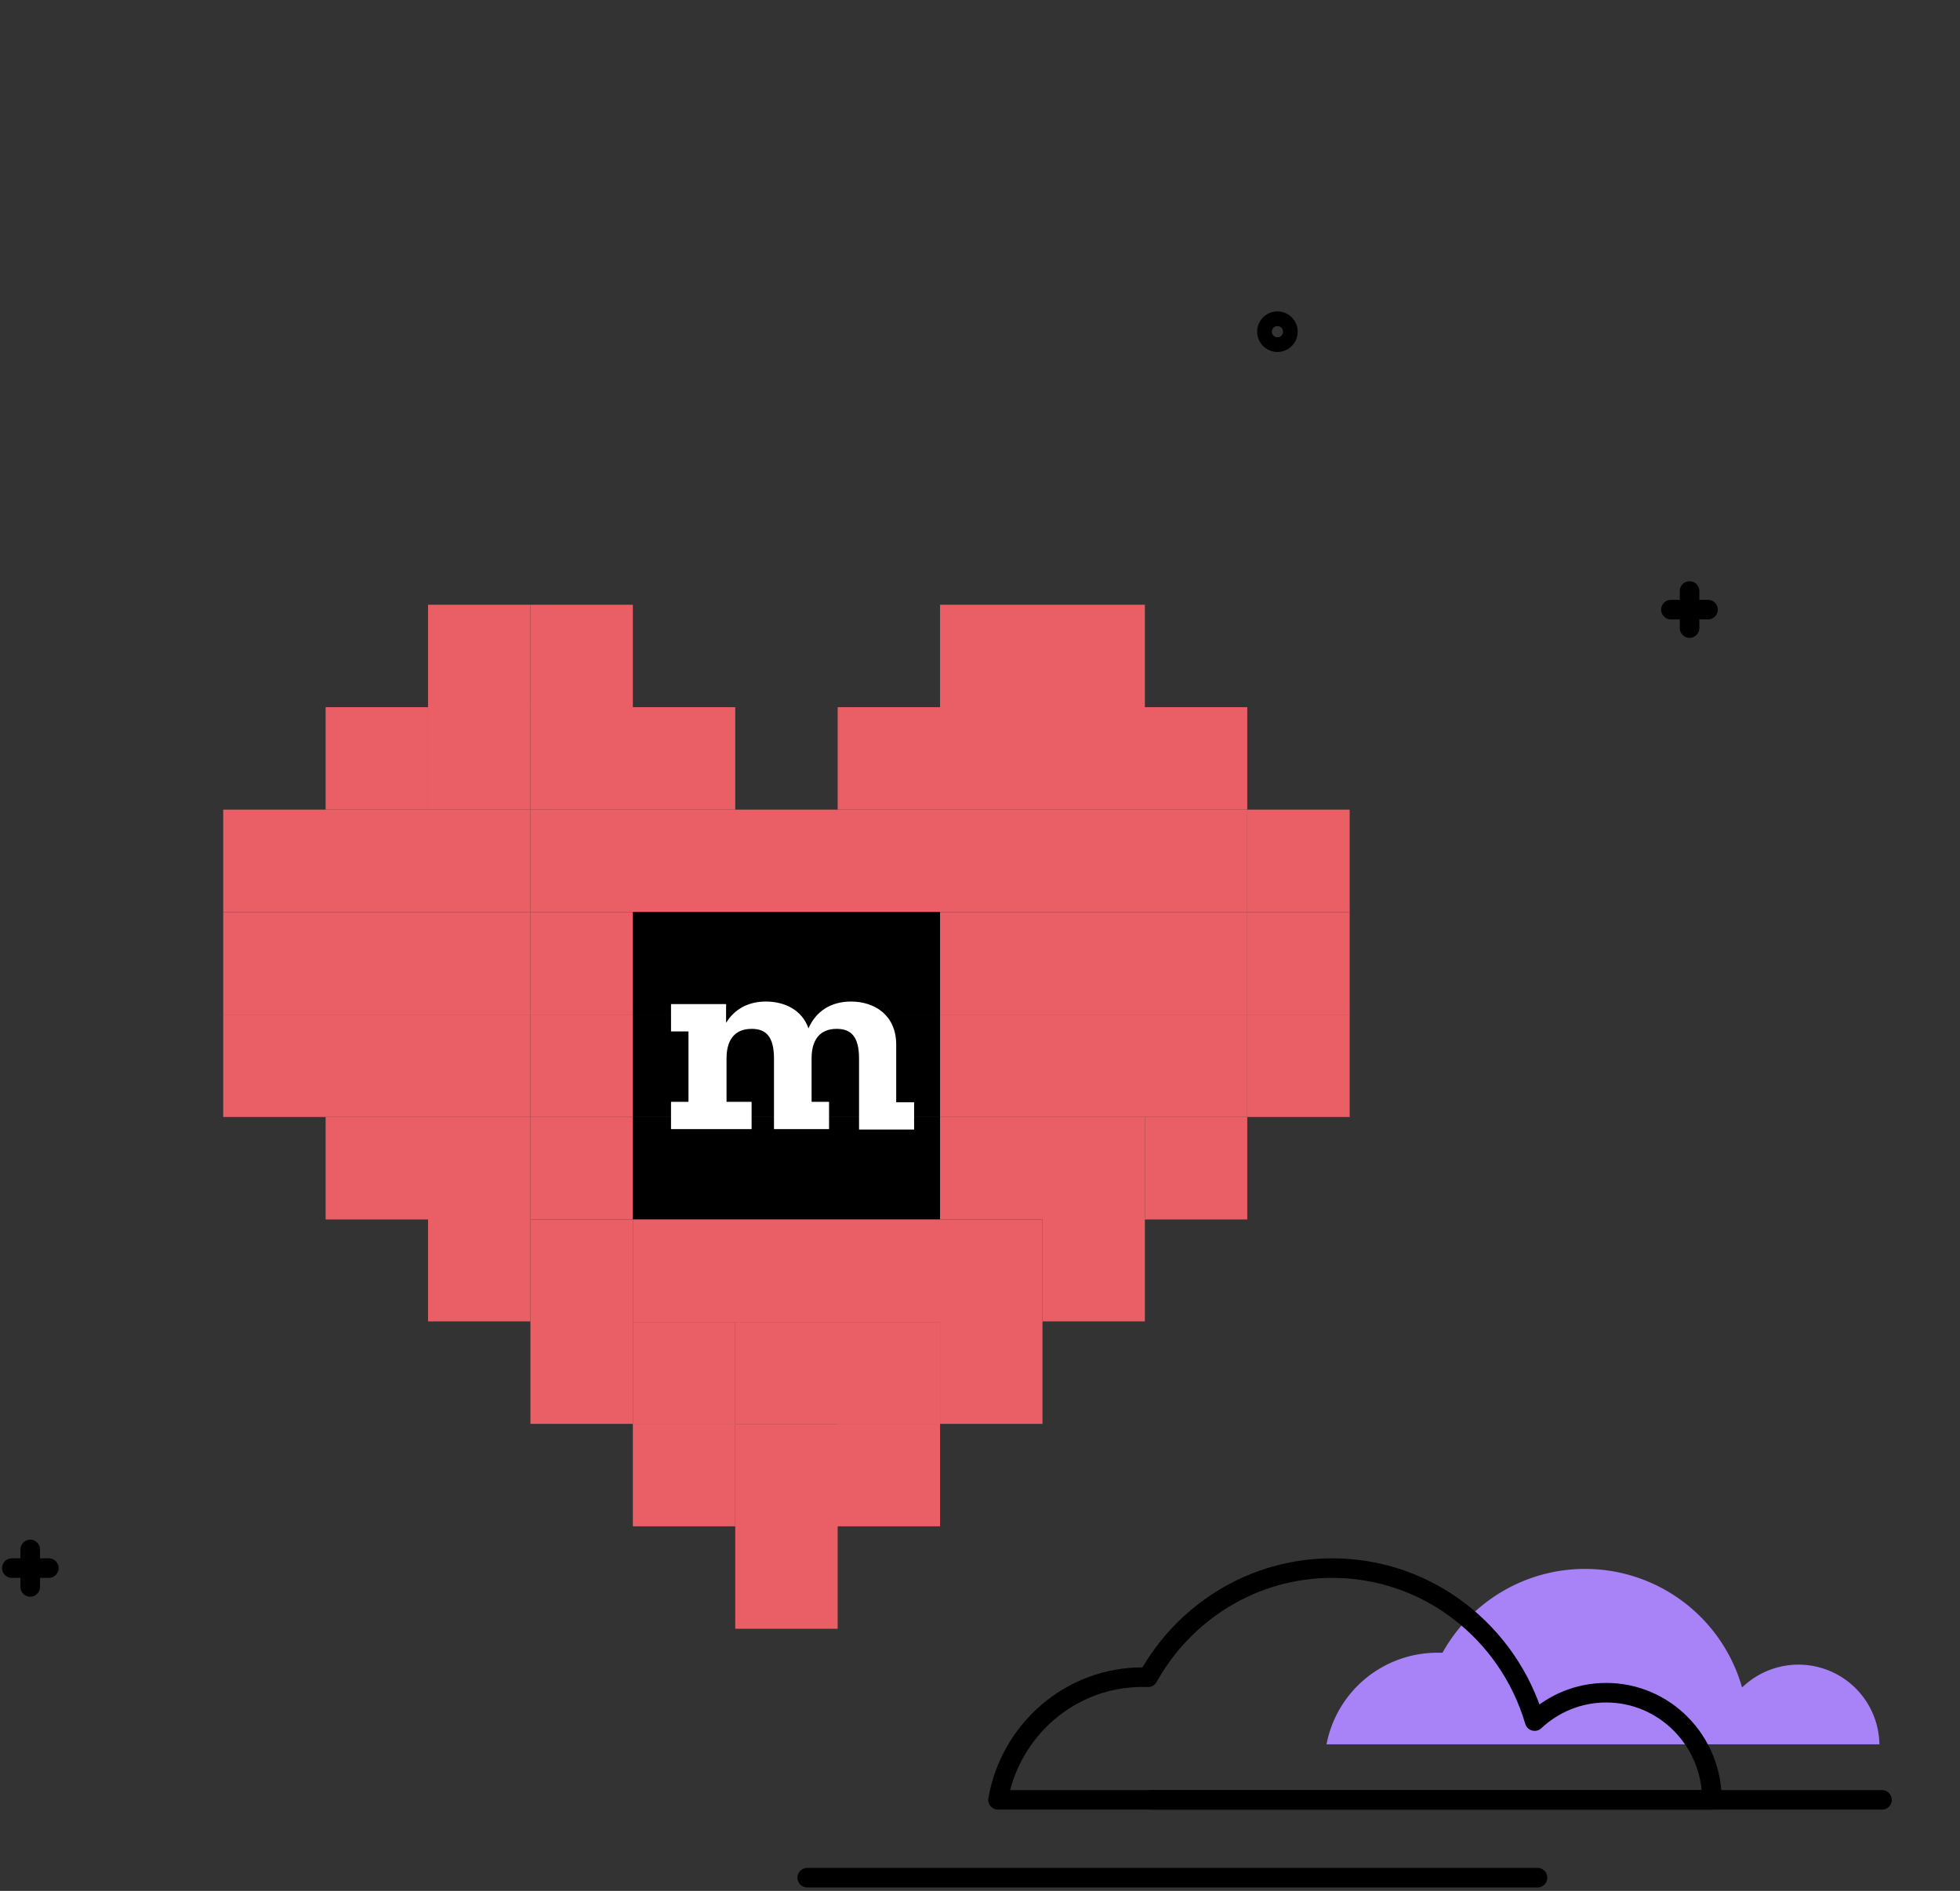 <svg xmlns="http://www.w3.org/2000/svg" width="454" height="438" fill="none"><rect width="100%" height="100%" fill="#333333" stroke="none"/><path stroke="#000" stroke-linecap="round" stroke-linejoin="round" stroke-miterlimit="10" stroke-width="4.533" d="M266.771 416.907h169.162M186.984 434.932h169.162"/><path fill="#A883F8" d="M367.159 363.414a37.768 37.768 0 0 0-32.94 19.26l-.09.155h-1.186a26.146 26.146 0 0 0-25.68 21.215H435.33a18.749 18.749 0 0 0-21.917-18.187 18.752 18.752 0 0 0-9.539 4.698l-.352.322-.137-.459a37.815 37.815 0 0 0-36.226-27.004Z"/><path stroke="#000" stroke-linecap="round" stroke-linejoin="round" stroke-miterlimit="10" stroke-width="4.533" d="M396.534 416.906h-165.36c2.807-16.157 16.717-28.421 33.451-28.421.435 0 .876.006 1.305.024 8.391-15.094 24.345-25.285 42.647-25.285 22.157 0 40.876 14.942 46.896 35.434 4.362-4.08 10.184-6.571 16.585-6.571 13.516 0 24.476 11.116 24.476 24.819Z"/><path fill="#EA5E65" d="M122.867 140.075h-23.72v23.732h23.72v-23.732Z"/><path fill="#EA5E65" d="M146.588 140.075h-23.721v23.732h23.721v-23.732ZM241.469 140.075h-23.721v23.732h23.721v-23.732ZM265.189 140.075h-23.72v23.732h23.72v-23.732ZM99.147 163.806h-23.72v23.732h23.72v-23.732Z"/><path fill="#EA5E65" d="M122.867 163.806h-23.72v23.732h23.72v-23.732Z"/><path fill="#EA5E65" d="M146.588 163.806h-23.721v23.732h23.721v-23.732ZM170.308 163.806h-23.72v23.732h23.72v-23.732ZM217.748 163.806h-23.72v23.732h23.72v-23.732ZM241.469 163.806h-23.721v23.732h23.721v-23.732ZM265.189 163.806h-23.72v23.732h23.72v-23.732ZM288.91 163.806h-23.721v23.732h23.721v-23.732ZM75.426 187.539h-23.72v23.732h23.72v-23.732ZM99.147 187.539h-23.72v23.732h23.72v-23.732ZM122.867 187.539h-23.72v23.732h23.72v-23.732Z"/><path fill="#EA5E65" d="M146.588 187.539h-23.721v23.732h23.721v-23.732ZM170.308 187.539h-23.72v23.732h23.72v-23.732ZM194.028 187.539h-23.72v23.732h23.72v-23.732ZM217.748 187.539h-23.72v23.732h23.72v-23.732ZM241.469 187.539h-23.721v23.732h23.721v-23.732ZM265.189 187.539h-23.72v23.732h23.72v-23.732ZM288.91 187.539h-23.721v23.732h23.721v-23.732Z"/><path fill="#EA5E65" d="M312.629 187.539h-23.72v23.732h23.72v-23.732ZM75.426 211.272h-23.72v23.732h23.72v-23.732ZM99.147 211.272h-23.72v23.732h23.72v-23.732ZM122.867 211.272h-23.72v23.732h23.72v-23.732Z"/><path fill="#EA5E65" d="M146.588 211.272h-23.721v23.732h23.721v-23.732Z"/><path fill="#000" d="M170.308 211.272h-23.72v23.732h23.72v-23.732ZM194.028 211.272h-23.72v23.732h23.72v-23.732ZM217.748 211.272h-23.72v23.732h23.72v-23.732Z"/><path fill="#EA5E65" d="M241.469 211.272h-23.721v23.732h23.721v-23.732ZM265.189 211.272h-23.72v23.732h23.72v-23.732ZM288.91 211.272h-23.721v23.732h23.721v-23.732Z"/><path fill="#EA5E65" d="M312.629 211.272h-23.72v23.732h23.72v-23.732ZM99.147 235.004h-23.72v23.732h23.72v-23.732ZM75.426 235.004h-23.72v23.732h23.72v-23.732ZM122.867 235.004h-23.72v23.732h23.72v-23.732Z"/><path fill="#EA5E65" d="M146.588 235.004h-23.721v23.732h23.721v-23.732Z"/><path fill="#000" d="M170.308 235.004h-23.72v23.732h23.72v-23.732ZM194.028 235.004h-23.72v23.732h23.72v-23.732ZM217.748 235.004h-23.72v23.732h23.72v-23.732Z"/><path fill="#EA5E65" d="M241.469 235.004h-23.721v23.732h23.721v-23.732ZM265.189 235.004h-23.72v23.732h23.72v-23.732ZM288.91 235.004h-23.721v23.732h23.721v-23.732Z"/><path fill="#EA5E65" d="M312.629 235.004h-23.72v23.732h23.72v-23.732ZM99.147 258.736h-23.72v23.732h23.72v-23.732ZM122.867 258.736h-23.72v23.732h23.72v-23.732Z"/><path fill="#EA5E65" d="M122.867 282.349h-23.72v23.732h23.72v-23.732Z"/><path fill="#EA5E65" d="M146.588 258.736h-23.721v23.732h23.721v-23.732Z"/><path fill="#000" d="M170.308 258.736h-23.72v23.732h23.72v-23.732ZM194.028 258.736h-23.72v23.732h23.72v-23.732ZM217.748 258.736h-23.72v23.732h23.72v-23.732Z"/><path fill="#EA5E65" d="M241.469 258.736h-23.721v23.732h23.721v-23.732ZM265.189 258.736h-23.72v23.732h23.72v-23.732Z"/><path fill="#EA5E65" d="M265.189 282.349h-23.72v23.732h23.72v-23.732ZM288.91 258.736h-23.721v23.732h23.721v-23.732ZM146.588 282.467h-23.721V306.2h23.721v-23.733Z"/><path fill="#EA5E65" d="M146.588 306.081h-23.721v23.732h23.721v-23.732ZM170.308 282.467h-23.72V306.2h23.72v-23.733ZM194.028 282.467h-23.72V306.2h23.72v-23.733ZM217.748 282.467h-23.72V306.2h23.72v-23.733ZM241.469 282.467h-23.721V306.2h23.721v-23.733Z"/><path fill="#EA5E65" d="M241.469 306.081h-23.721v23.732h23.721v-23.732ZM170.308 306.199h-23.72v23.732h23.72v-23.732Z"/><path fill="#EA5E65" d="M170.308 329.814h-23.72v23.732h23.72v-23.732ZM194.028 306.199h-23.72v23.732h23.72v-23.732ZM217.748 306.199h-23.72v23.732h23.72v-23.732Z"/><path fill="#EA5E65" d="M217.748 329.814h-23.72v23.732h23.72v-23.732ZM194.028 329.933h-23.72v23.732h23.72v-23.732Z"/><path fill="#EA5E65" d="M194.028 353.546h-23.72v23.732h23.72v-23.732Z"/><path fill="#fff" d="M211.738 261.641h-12.755v-16.406c0-5.041-1.762-6.918-5.184-6.918-4.148 0-5.807 2.866-5.807 6.819v10.081h4.044v6.326h-12.755v-16.308c0-5.041-1.763-6.918-5.185-6.918-4.148 0-5.807 2.866-5.807 6.819v10.081h5.807v6.326h-18.665v-6.326h4.044V238.91h-4.044v-6.326h12.754v4.349c1.867-3.064 4.978-4.942 9.229-4.942 4.356 0 8.4 1.977 9.852 6.227 1.659-3.855 5.081-6.227 9.851-6.227 5.496 0 10.473 3.163 10.473 9.982v13.343h4.148v6.325Z"/><path stroke="#000" stroke-miterlimit="10" stroke-width="3.4" d="M295.894 79.826a2.995 2.995 0 1 0 0-5.99 2.995 2.995 0 0 0 0 5.99Z"/><path fill="#000" fill-rule="evenodd" d="M393.625 136.903a2.266 2.266 0 1 0-4.533 0v2.045h-2.045a2.266 2.266 0 1 0 0 4.533h2.045v2.046a2.267 2.267 0 0 0 4.533 0v-2.046h2.046a2.267 2.267 0 0 0 0-4.533h-2.046v-2.045ZM9.274 358.912a2.266 2.266 0 1 0-4.533 0v2.045H2.696a2.267 2.267 0 0 0 0 4.533H4.74v2.046a2.267 2.267 0 1 0 4.533 0v-2.046h2.046a2.266 2.266 0 1 0 0-4.533H9.274v-2.045Z" clip-rule="evenodd"/></svg>
